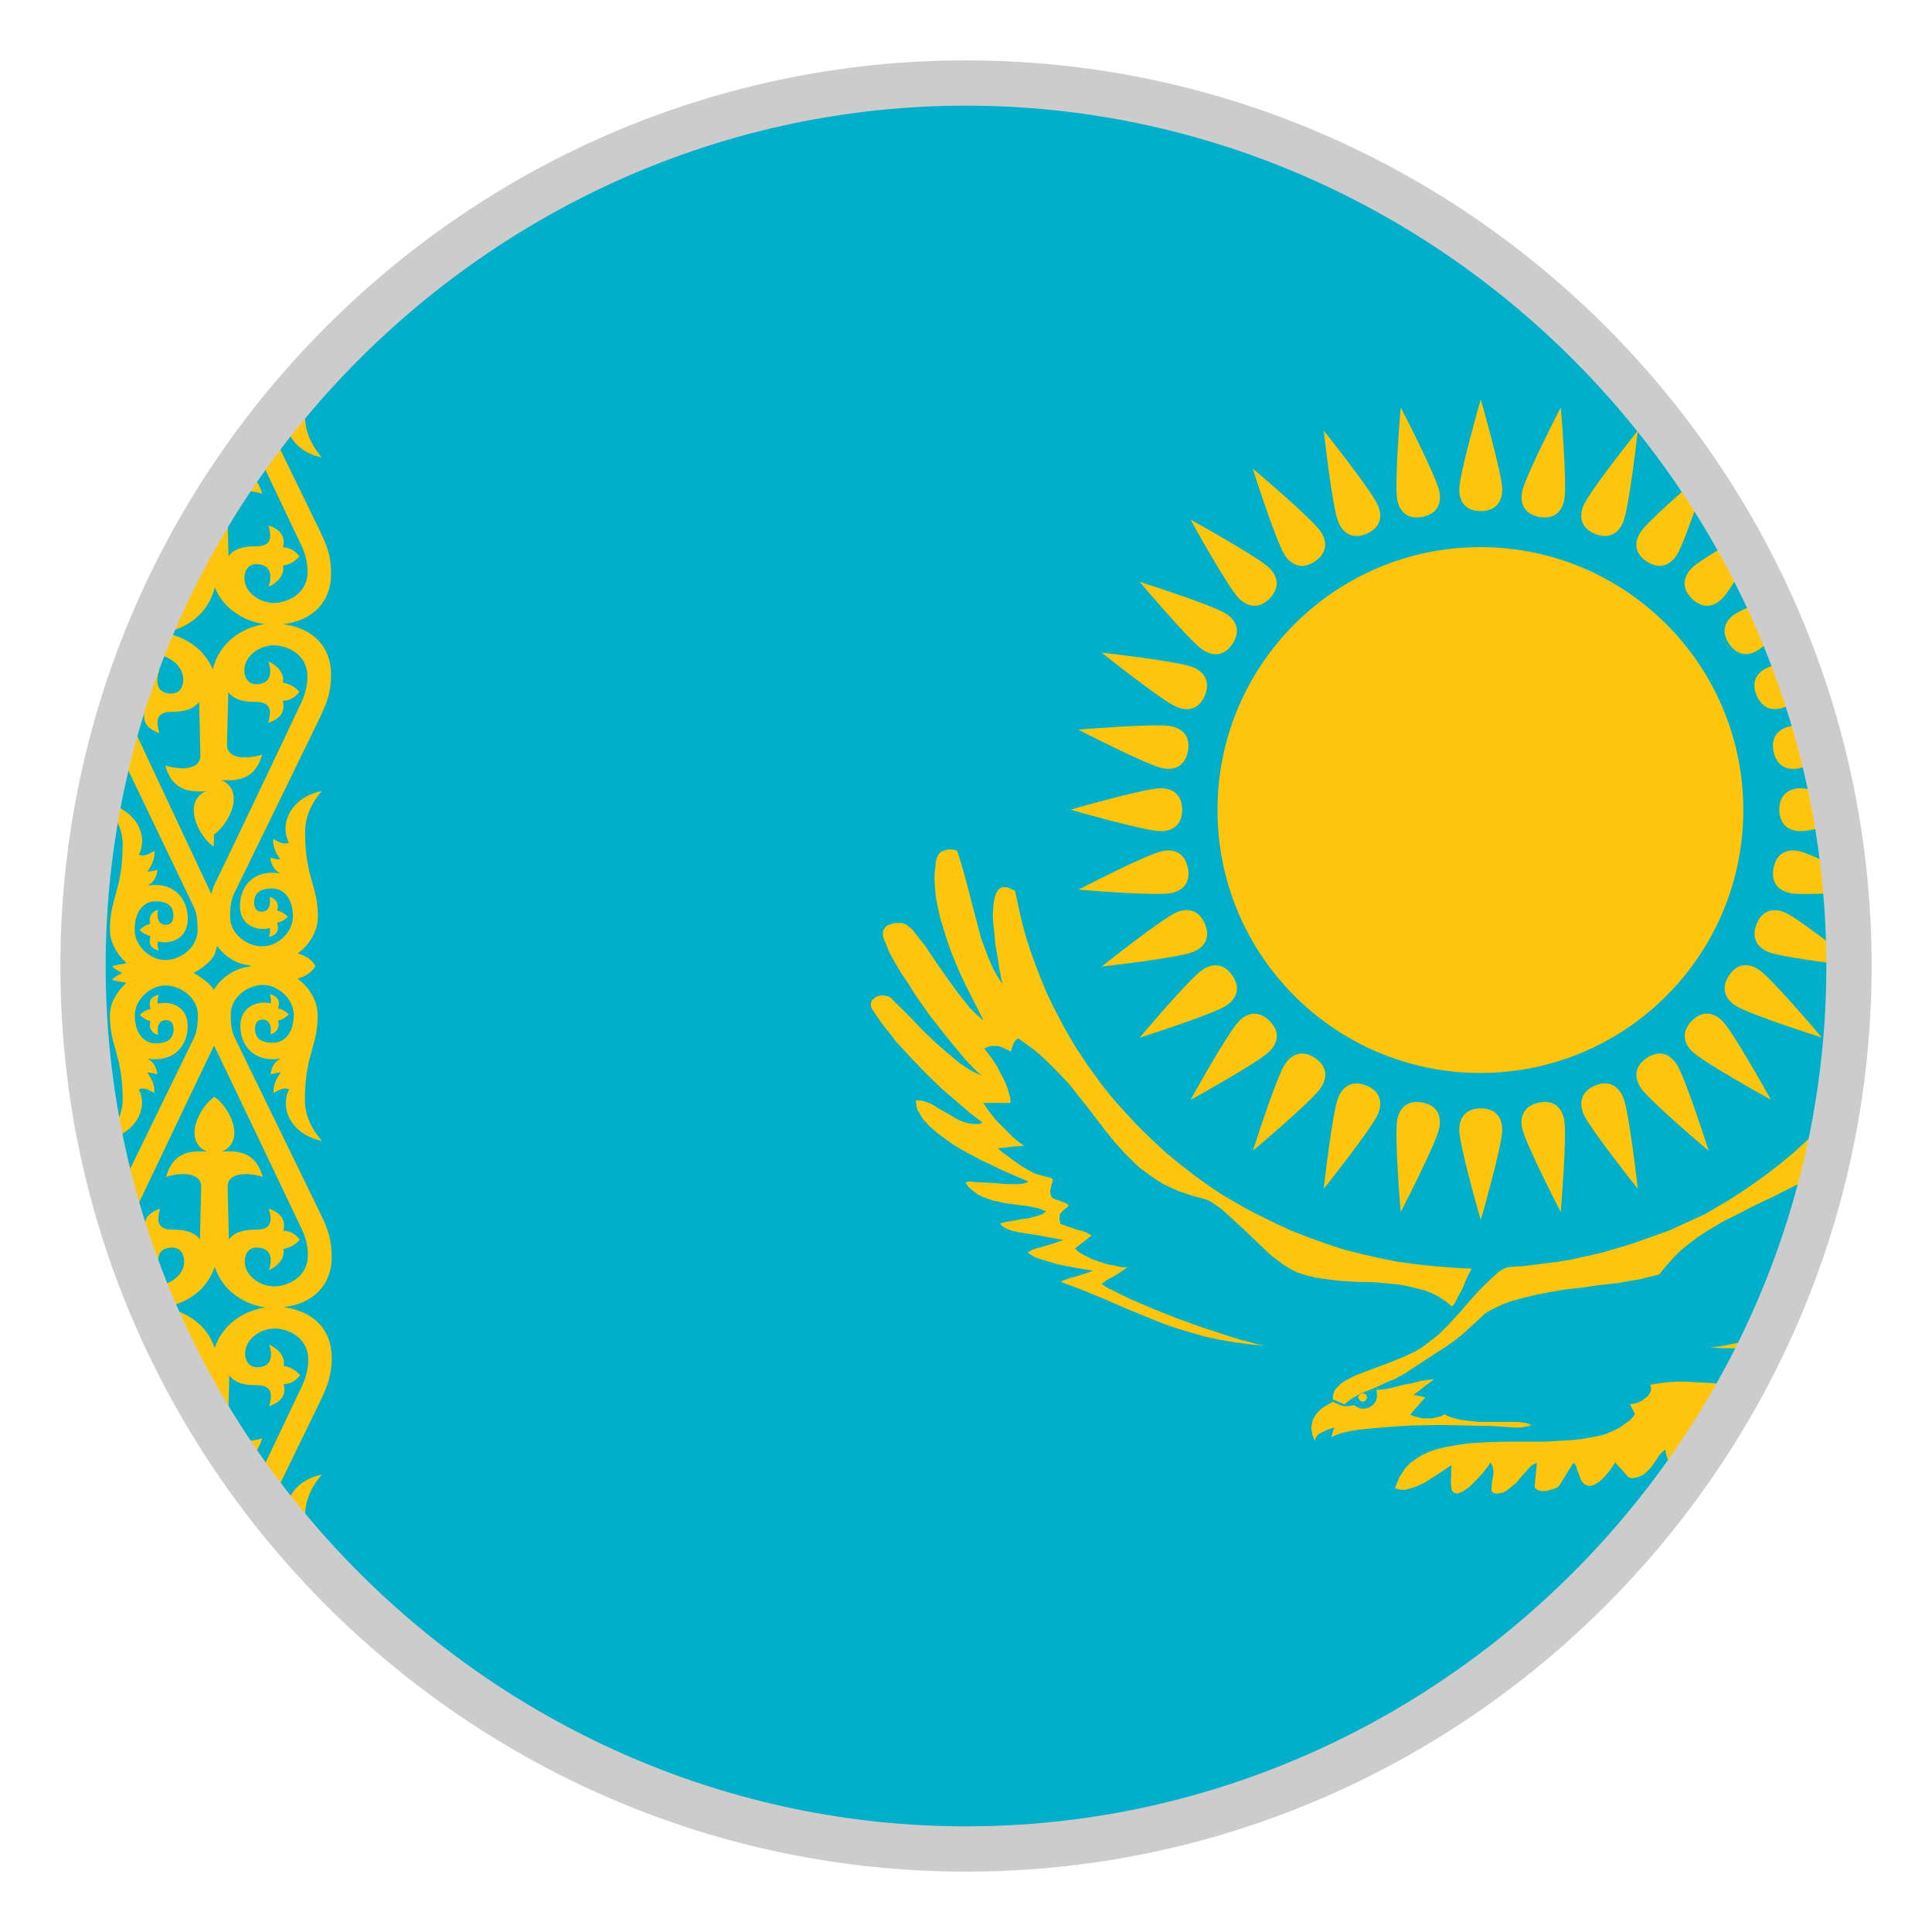 <?xml version="1.0" encoding="utf-8"?>
<svg version="1.1" id="Layer_1" xmlns="http://www.w3.org/2000/svg" xmlns:xlink="http://www.w3.org/1999/xlink" x="0px" y="0px"
	 viewBox="-22 -22 64 64" style="enable-background:new 0 0 20 20;" xml:space="preserve">
<style type="text/css">
	.st0{fill:#00AFCA;}
	.st1{fill:#FEC50C;}
	.st2{fill:#CCCCCC;}
</style>
<circle class="st0" cx="10" cy="10" r="28.8"/>
<g>
	<path class="st1" d="M22.999,24.313l0.009,0.024l0.036,0.048l0.036,0.036h0.033
		c0.015,0.006,0.015,0.03,0.03,0.03s0.015-0.027,0.03-0.03h0.027
		l0.048-0.036l0.018-0.048l0.006-0.015c0.003-0.015,0.027-0.012,0.027-0.027
		c0-0.009-0.015-0.009-0.018-0.018l-0.015-0.042l-0.018-0.048l-0.048-0.018
		l-0.045-0.015c-0.006,0-0.006-0.012-0.012-0.012
		c-0.009,0-0.006,0.015-0.015,0.015l-0.045,0.012l-0.036,0.018l-0.036,0.048
		L22.993,24.283l0,0c0,0.006-0.009,0.003-0.009,0.009
		C22.984,24.304,22.999,24.304,22.999,24.313z"/>
	<path class="st1" d="M28.981-4.877c0.51,0.096,0.762-0.183,0.837-0.564
		c0.102-0.507-0.114-3.063-0.114-3.063s-1.179,2.277-1.278,2.784
		C28.348-5.342,28.471-4.979,28.981-4.877z"/>
	<path class="st1" d="M31.771-4.706c0.198-0.477,0.483-3.027,0.483-3.027
		s-1.602,2.004-1.8,2.484c-0.15,0.357-0.096,0.738,0.384,0.936
		C31.318-4.124,31.621-4.349,31.771-4.706z"/>
	<path class="st1" d="M32.548-3.401c0.435,0.282,0.774,0.12,0.99-0.201
		c0.165-0.246,0.483-1.134,0.732-1.863c-0.102-0.156-0.186-0.324-0.288-0.474
		c-0.603,0.525-1.443,1.278-1.623,1.548C32.14-4.073,32.116-3.689,32.548-3.401z"/>
	<path class="st1" d="M34.045-2.171C34.417-1.808,34.783-1.901,35.056-2.177
		c0.123-0.123,0.351-0.471,0.597-0.87c-0.153-0.3-0.297-0.606-0.462-0.9
		c-0.507,0.303-0.99,0.609-1.143,0.759C33.775-2.909,33.679-2.537,34.045-2.171z"/>
	<path class="st1" d="M35.275-0.674c0.294,0.426,0.669,0.408,0.993,0.192
		c0.09-0.06,0.237-0.198,0.402-0.369c-0.156-0.384-0.327-0.753-0.501-1.125
		C35.851-1.856,35.593-1.742,35.479-1.664C35.155-1.448,34.987-1.103,35.275-0.674z"/>
	<path class="st1" d="M36.19,1.036c0.204,0.474,0.576,0.531,0.936,0.384
		c0.072-0.03,0.18-0.096,0.309-0.18c-0.135-0.42-0.303-0.828-0.456-1.242
		c-0.174,0.036-0.321,0.072-0.399,0.105C36.223,0.253,35.992,0.559,36.19,1.036z"
		/>
	<path class="st1" d="M36.751,2.893c0.108,0.507,0.462,0.633,0.843,0.558
		c0.084-0.018,0.228-0.069,0.393-0.135c-0.105-0.432-0.207-0.861-0.33-1.284
		c-0.144,0.003-0.267,0.009-0.339,0.024C36.937,2.131,36.652,2.386,36.751,2.893z"
		/>
	<path class="st1" d="M36.943,4.822c0.006,0.519,0.327,0.711,0.717,0.711
		c0.135,0,0.411-0.051,0.741-0.123C38.338,5.008,38.296,4.594,38.218,4.198
		c-0.24-0.048-0.447-0.087-0.552-0.087C37.273,4.111,36.943,4.303,36.943,4.822z"
		/>
	<path class="st1" d="M36.751,6.751c-0.096,0.51,0.183,0.762,0.564,0.837
		c0.21,0.042,0.774,0.03,1.359,0c-0.03-0.333-0.057-0.669-0.099-0.999
		c-0.426-0.195-0.813-0.36-0.984-0.396C37.216,6.118,36.853,6.244,36.751,6.751z"
		/>
	<path class="st1" d="M36.19,8.605c-0.192,0.48,0.033,0.783,0.393,0.933
		C36.886,9.661,38.008,9.823,38.797,9.925c0-0.186-0.024-0.369-0.03-0.555
		c-0.612-0.468-1.371-1.032-1.641-1.143C36.766,8.077,36.388,8.131,36.19,8.605z"
		/>
	<path class="st1" d="M36.268,10.123c-0.324-0.216-0.705-0.237-0.993,0.192
		c-0.282,0.435-0.12,0.774,0.201,0.99c0.429,0.288,2.874,1.065,2.874,1.065
		S36.697,10.411,36.268,10.123z"/>
	<path class="st1" d="M35.056,11.821c-0.273-0.273-0.645-0.372-1.011-0.006
		c-0.36,0.372-0.27,0.738,0.006,1.011c0.366,0.366,2.613,1.605,2.613,1.605
		S35.422,12.187,35.056,11.821z"/>
	<path class="st1" d="M34.603,16.123c0,0-0.777-2.445-1.065-2.874
		c-0.216-0.324-0.561-0.489-0.99-0.201c-0.426,0.294-0.408,0.669-0.192,0.993
		C32.644,14.47,34.603,16.123,34.603,16.123z"/>
	<path class="st1" d="M30.838,13.96c-0.474,0.204-0.531,0.576-0.384,0.936
		c0.198,0.477,1.8,2.484,1.8,2.484s-0.285-2.55-0.483-3.027
		C31.621,13.993,31.315,13.762,30.838,13.96z"/>
	<path class="st1" d="M21.751,14.038c0.216-0.324,0.237-0.705-0.192-0.993
		c-0.435-0.282-0.774-0.12-0.99,0.201c-0.288,0.429-1.065,2.874-1.065,2.874
		S21.463,14.47,21.751,14.038z"/>
	<path class="st1" d="M20.056,11.818c-0.372-0.363-0.738-0.27-1.011,0.006
		c-0.366,0.366-1.608,2.613-1.608,2.613s2.247-1.239,2.613-1.605
		C20.329,12.553,20.422,12.184,20.056,11.818z"/>
	<path class="st1" d="M18.826,10.318c-0.294-0.426-0.669-0.408-0.993-0.192
		c-0.429,0.288-2.085,2.25-2.085,2.25s2.445-0.777,2.874-1.065
		C18.949,11.092,19.114,10.75,18.826,10.318z"/>
	<path class="st1" d="M17.914,8.605c-0.204-0.474-0.576-0.531-0.936-0.384
		c-0.477,0.198-2.484,1.797-2.484,1.797s2.55-0.285,3.027-0.483
		C17.881,9.391,18.112,9.088,17.914,8.605z"/>
	<path class="st1" d="M17.35,6.751C17.242,6.244,16.888,6.118,16.507,6.193
		c-0.507,0.099-2.787,1.278-2.787,1.278s2.556,0.216,3.063,0.114
		C17.164,7.516,17.452,7.258,17.35,6.751z"/>
	<path class="st1" d="M17.161,4.822c-0.006-0.519-0.33-0.711-0.717-0.711
		c-0.519,0-2.982,0.711-2.982,0.711s2.466,0.711,2.982,0.711
		C16.831,5.533,17.161,5.341,17.161,4.822z"/>
	<path class="st1" d="M17.35,2.893c0.096-0.51-0.183-0.762-0.564-0.837
		c-0.507-0.102-3.066,0.114-3.066,0.114S16,3.346,16.507,3.448
		C16.888,3.526,17.248,3.4,17.35,2.893z"/>
	<path class="st1" d="M17.914,1.036c0.192-0.48-0.033-0.783-0.393-0.933
		c-0.477-0.198-3.027-0.483-3.027-0.483s2.004,1.602,2.484,1.797
		C17.335,1.567,17.716,1.516,17.914,1.036z"/>
	<path class="st1" d="M17.836-0.479c0.324,0.216,0.705,0.24,0.993-0.192
		c0.282-0.435,0.12-0.774-0.201-0.99c-0.429-0.288-2.874-1.065-2.874-1.065
		S17.404-0.767,17.836-0.479z"/>
	<path class="st1" d="M20.056-2.171c0.36-0.372,0.27-0.738-0.006-1.011
		c-0.366-0.366-2.613-1.605-2.613-1.605s1.239,2.247,1.608,2.613
		C19.324-1.904,19.69-1.805,20.056-2.171z"/>
	<circle class="st1" cx="27.04" cy="4.834" r="8.709"/>
	<path class="st1" d="M27.052-5.069c0.519-0.006,0.711-0.33,0.711-0.717
		c0-0.519-0.711-2.982-0.711-2.982s-0.711,2.466-0.711,2.982
		C26.341-5.399,26.533-5.069,27.052-5.069z"/>
	<path class="st1" d="M28.981,14.524c-0.507,0.108-0.633,0.465-0.558,0.843
		c0.102,0.507,1.278,2.784,1.278,2.784s0.216-2.556,0.114-3.063
		C29.743,14.71,29.488,14.422,28.981,14.524z"/>
	<path class="st1" d="M26.341,15.433c0,0.519,0.711,2.982,0.711,2.982
		s0.711-2.466,0.711-2.982c0-0.39-0.192-0.717-0.711-0.717
		C26.533,14.719,26.341,15.043,26.341,15.433z"/>
	<path class="st1" d="M24.286,15.088c-0.102,0.507,0.114,3.063,0.114,3.063
		s1.179-2.277,1.278-2.784c0.075-0.381-0.048-0.744-0.558-0.843
		C24.613,14.428,24.361,14.71,24.286,15.088z"/>
	<path class="st1" d="M23.266,13.96c-0.48-0.192-0.783,0.033-0.933,0.393
		c-0.198,0.477-0.483,3.027-0.483,3.027s1.602-2.004,1.8-2.484
		C23.797,14.539,23.743,14.158,23.266,13.96z"/>
	<path class="st1" d="M21.556-3.401c0.426-0.294,0.408-0.669,0.192-0.993
		c-0.288-0.429-2.25-2.085-2.25-2.085s0.777,2.445,1.065,2.874
		C20.782-3.281,21.124-3.113,21.556-3.401z"/>
	<path class="st1" d="M23.266-4.316c0.474-0.204,0.531-0.576,0.384-0.936
		c-0.198-0.477-1.8-2.484-1.8-2.484s0.285,2.55,0.483,3.027
		C22.483-4.349,22.786-4.118,23.266-4.316z"/>
	<path class="st1" d="M25.123-4.877c0.507-0.108,0.633-0.465,0.558-0.843
		C25.579-6.23,24.4-8.507,24.4-8.507s-0.216,2.556-0.114,3.063
		C24.361-5.063,24.613-4.778,25.123-4.877z"/>
	<polygon class="st1" points="21.841,20.362 22.375,20.428 22.942,20.464 23.527,20.476 
		24.112,20.53 24.394,20.56 24.661,20.614 24.931,20.68 25.195,20.746 
		25.444,20.845 25.678,20.965 25.897,21.115 26.095,21.28 26.179,21.196 
		26.248,21.061 26.329,20.896 26.431,20.713 26.596,20.329 26.746,20.029 
		26.131,19.993 25.513,19.945 24.913,19.879 24.292,19.795 23.71,19.678 
		23.11,19.543 22.525,19.396 21.958,19.21 21.355,18.994 20.755,18.757 20.188,18.493 
		19.603,18.208 19.237,18.01 18.853,17.791 18.484,17.575 18.133,17.341 
		17.614,16.972 17.116,16.588 16.63,16.189 16.162,15.754 15.715,15.319 
		15.28,14.854 14.86,14.386 14.461,13.885 14.245,13.582 14.026,13.282 
		13.828,12.985 13.627,12.682 13.441,12.364 13.261,12.049 13.093,11.731 
		12.925,11.413 12.691,10.93 12.49,10.447 12.307,9.976 12.139,9.511 
		11.989,9.043 11.857,8.56 11.74,8.041 11.623,7.507 11.488,7.441 11.356,7.39 
		11.206,7.39 11.155,7.408 11.107,7.441 11.071,7.474 11.041,7.522 11.005,7.576 
		10.957,7.708 10.921,7.876 10.903,8.077 10.888,8.308 10.903,8.593 10.939,8.908 
		10.972,9.277 11.041,9.676 11.107,10.111 11.206,10.597 11.053,10.363 
		10.921,10.126 10.804,9.877 10.705,9.628 10.504,9.094 10.354,8.524 10.204,7.957 
		10.054,7.372 9.901,6.805 9.736,6.271 9.721,6.22 9.703,6.187 9.67,6.172 
		9.619,6.154 9.52,6.139 9.4,6.139 9.286,6.172 9.169,6.22 9.136,6.256 
		9.085,6.304 9.07,6.355 9.034,6.406 9.001,6.556 8.986,6.706 8.968,6.856 
		8.953,7.021 8.968,7.357 9.001,7.708 9.07,8.077 9.154,8.443 9.268,8.809 
		9.388,9.193 9.52,9.559 9.67,9.928 9.82,10.279 9.985,10.627 10.306,11.263 
		10.588,11.815 10.354,11.614 10.138,11.398 9.937,11.146 9.736,10.897 
		9.352,10.363 8.986,9.844 8.668,9.361 8.368,8.977 8.236,8.809 8.098,8.692 
		8.05,8.644 7.984,8.608 7.933,8.593 7.867,8.575 7.633,8.575 7.531,8.608 
		7.417,8.644 7.366,8.674 7.333,8.71 7.3,8.758 7.267,8.809 7.249,8.86 
		7.249,8.992 7.267,9.076 7.366,9.31 7.483,9.595 7.651,9.892 7.849,10.228 
		8.086,10.579 8.317,10.948 8.569,11.314 8.833,11.683 9.37,12.364 9.853,12.949 
		10.069,13.201 10.27,13.402 10.42,13.552 10.552,13.636 10.372,13.567 10.171,13.468 
		9.985,13.348 9.787,13.216 9.388,12.883 8.986,12.532 8.584,12.148 8.218,11.764 
		7.867,11.413 7.567,11.116 7.516,11.062 7.447,11.014 7.381,10.996 7.3,10.978 
		7.165,10.978 7.096,10.996 7.03,11.014 6.982,11.044 6.934,11.098 6.88,11.128 
		6.865,11.182 6.85,11.23 6.85,11.347 6.88,11.413 7.048,11.665 7.231,11.929 
		7.447,12.196 7.666,12.484 8.152,13.015 8.668,13.552 9.184,14.053 9.703,14.5 
		10.153,14.887 10.552,15.187 10.42,15.235 10.27,15.235 10.138,15.22 9.985,15.187 
		9.853,15.139 9.703,15.07 9.553,14.986 9.418,14.902 9.118,14.734 8.851,14.569 
		8.719,14.518 8.584,14.47 8.452,14.452 8.335,14.452 8.35,14.569 8.368,14.668 
		8.401,14.788 8.467,14.887 8.533,15.004 8.599,15.103 8.701,15.205 8.803,15.319 
		9.034,15.52 9.304,15.721 9.586,15.922 9.889,16.105 10.204,16.273 
		10.522,16.441 10.837,16.588 11.137,16.738 11.674,16.972 12.073,17.14 
		12.007,17.173 11.908,17.206 11.773,17.224 11.305,17.224 10.939,17.191 
		10.606,17.173 10.306,17.158 10.171,17.14 10.087,17.14 10.021,17.158 
		9.985,17.173 10.087,17.323 10.222,17.44 10.372,17.557 10.54,17.641 
		10.72,17.707 10.903,17.773 11.089,17.809 11.29,17.857 11.674,17.908 
		12.055,17.956 12.223,17.992 12.391,18.025 12.523,18.076 12.658,18.124 
		12.592,18.175 12.523,18.226 12.424,18.259 12.307,18.292 12.073,18.358 
		11.806,18.391 11.554,18.442 11.338,18.475 11.188,18.508 11.137,18.541 
		11.173,18.592 11.221,18.625 11.29,18.676 11.356,18.709 11.539,18.775 11.773,18.826 
		12.409,18.925 13.225,19.078 12.892,19.192 12.49,19.312 12.307,19.36 
		12.175,19.411 12.124,19.444 12.073,19.462 12.055,19.477 12.055,19.492 
		12.109,19.543 12.193,19.594 12.289,19.645 12.409,19.693 12.691,19.777 
		13.024,19.879 13.708,20.011 14.212,20.095 13.924,20.194 13.609,20.296 
		13.459,20.329 13.327,20.38 13.225,20.41 13.141,20.464 13.492,20.596 
		13.846,20.728 14.212,20.881 14.578,21.031 15.346,21.364 16.162,21.7 
		16.582,21.865 17.017,22.015 17.464,22.147 17.935,22.282 18.4,22.381 
		18.901,22.465 19.402,22.534 19.936,22.582 19.672,22.534 19.369,22.45 
		19.036,22.366 18.67,22.249 17.851,21.982 17.017,21.682 16.216,21.364 
		15.481,21.049 15.16,20.896 14.896,20.764 14.659,20.647 14.494,20.53 
		14.677,20.398 14.929,20.26 15.16,20.113 15.346,19.978 15.148,19.978 14.929,19.927 
		14.677,19.879 14.413,19.795 14.176,19.711 13.942,19.594 13.759,19.492 
		13.609,19.36 14.161,18.925 14.077,18.877 13.978,18.826 13.846,18.775 
		13.708,18.745 13.411,18.643 13.126,18.541 13.108,18.442 13.093,18.358 
		13.108,18.292 13.108,18.226 13.177,18.142 13.243,18.076 13.309,18.025 13.375,17.974 
		13.393,17.956 13.393,17.926 13.375,17.908 13.309,17.857 13.225,17.824 
		13.141,17.791 13.06,17.758 12.976,17.74 12.91,17.707 12.856,17.674 
		12.826,17.641 12.808,17.575 12.79,17.491 12.79,17.44 12.808,17.374 
		12.826,17.275 12.856,17.173 12.874,17.14 12.874,17.074 12.856,17.056 
		12.826,17.023 12.775,17.008 12.706,16.99 12.625,16.972 12.442,16.924 
		12.241,16.858 12.025,16.738 11.806,16.606 11.59,16.453 11.389,16.303 
		11.206,16.171 11.053,16.039 11.239,16.021 11.488,15.988 11.74,15.97 
		11.923,15.955 11.758,15.838 11.572,15.688 11.389,15.505 11.206,15.319 
		11.023,15.139 10.855,14.935 10.705,14.734 10.57,14.536 11.29,14.536 
		11.473,14.536 11.473,14.434 11.458,14.32 11.422,14.218 11.389,14.083 
		11.29,13.834 11.155,13.567 11.023,13.318 10.873,13.084 10.72,12.883 
		10.606,12.733 10.72,12.682 10.837,12.649 11.053,12.649 11.155,12.682 
		11.272,12.733 11.374,12.781 11.488,12.835 11.506,12.766 11.554,12.616 
		11.59,12.532 11.638,12.466 11.692,12.415 11.74,12.4 11.989,12.583 
		12.223,12.751 12.442,12.931 12.658,13.132 13.042,13.516 13.411,13.903 
		14.044,14.704 14.644,15.487 14.944,15.856 15.262,16.207 15.43,16.372 
		15.595,16.54 15.763,16.69 15.964,16.84 16.147,16.972 16.348,17.107 
		16.564,17.239 16.783,17.341 17.032,17.455 17.284,17.539 17.533,17.623 
		17.815,17.692 17.965,17.74 18.115,17.809 18.283,17.926 18.451,18.04 
		18.802,18.358 19.183,18.709 19.57,19.078 19.954,19.444 20.137,19.612 
		20.335,19.759 20.521,19.897 20.704,20.011 20.824,20.077 20.956,20.146 
		21.106,20.194 21.256,20.245 21.541,20.314 	"/>
	<path class="st1" d="M24.745,25.222l0.951-0.018l0.918,0.018l0.852,0.018l0.699,0.048
		h0.216l0.267-0.048l0.036-0.018h0.036v-0.018l-0.036-0.018L28.552,25.138
		l-0.285-0.036h-1.269l-0.318-0.033l-0.3-0.036l-0.132-0.036l-0.135-0.033
		l-0.132-0.048l-0.132-0.066l-0.117,0.066l-0.15,0.036l-0.15,0.033h-0.3l-0.15-0.033
		l-0.132-0.036l-0.132-0.048l0.102-0.132l0.132-0.15l0.132-0.15l0.132-0.15l-0.183-0.036
		l-0.216-0.048l0.168-0.114l0.234-0.183l0.201-0.15l0.084-0.066l-0.204,0.021
		l-0.234,0.036l-0.252,0.066l-0.267,0.048l-0.267,0.066l-0.252,0.066l-0.234,0.033
		l-0.201,0.018c0.024,0.111,0.03,0.24,0,0.333
		c-0.012,0.045-0.051,0.099-0.084,0.132c-0.177,0.189-0.447,0.213-0.651,0.036
		c-0.12,0.033-0.246,0.045-0.351,0.036c-0.12-0.036-0.243-0.084-0.351-0.15
		l-0.201,0.117l-0.183,0.117l-0.066,0.066l-0.066,0.066l-0.066,0.084l-0.036,0.066
		l-0.048,0.084l-0.018,0.084l-0.018,0.102l-0.018,0.084l0.018,0.102l0.018,0.117
		l0.036,0.102l0.048,0.117l0.018-0.084l0.048-0.084l0.066-0.066l0.084-0.048
		l0.102-0.048l0.102-0.048l0.114-0.036l0.117-0.036l-0.066,0.168l-0.036,0.168
		l0.066-0.048l0.084-0.036l0.102-0.036l0.102-0.036l0.285-0.066l0.318-0.048
		l0.384-0.036l0.399-0.036l0.45-0.033L24.745,25.222z"/>
	<path class="st1" d="M37.432,16.171l-0.483,0.399l-0.501,0.384l-0.519,0.369l-0.351,0.234
		l-0.369,0.234l-0.369,0.216l-0.366,0.216l-0.585,0.267L33.304,18.757l-0.603,0.216
		l-0.603,0.216l-0.501,0.15l-0.501,0.15l-0.519,0.117l-0.519,0.117l-0.519,0.084
		l-0.534,0.066l-0.519,0.066l-0.534,0.036l-0.048,0.018l-0.048,0.018l-0.102,0.048
		l-0.117,0.084l-0.168,0.15l-0.216,0.201l-0.267,0.267l-0.318,0.351l-0.3,0.351
		l-0.351,0.384l-0.183,0.183l-0.183,0.183l-0.216,0.168l-0.216,0.168l-0.168,0.117
		l-0.168,0.102l-0.183,0.084l-0.183,0.084l-0.399,0.168l-0.399,0.15l-0.399,0.15
		l-0.351,0.132l-0.15,0.066l-0.15,0.084l-0.132,0.066l-0.102,0.066l-0.102,0.102
		l-0.084,0.084l-0.048,0.084l-0.033,0.084L22.15,24.289v0.066l0.384,0.168
		l0.102-0.084l0.132-0.102l0.15-0.084l0.135-0.084l0.501-0.201l0.435-0.201
		l0.216-0.084L24.388,23.581l0.183-0.102l0.15-0.102l0.384-0.252l0.384-0.252
		l0.369-0.234l0.333-0.234l0.252-0.201l0.201-0.183l0.216-0.198l0.234-0.216
		l0.084-0.084l0.102-0.066l0.117-0.066l0.132-0.066l0.285-0.132l0.285-0.102l0.384-0.102
		l0.417-0.102l0.435-0.084l0.483-0.084l0.585-0.066l0.585-0.084l0.603-0.066
		l0.585-0.102l0.201-0.036l0.183-0.048l0.201-0.048l0.201-0.048l0.201-0.252
		l0.318-0.351l0.216-0.216l0.252-0.201l0.285-0.216l0.333-0.216l0.501-0.3
		l0.537-0.267l0.549-0.285l0.537-0.252l0.501-0.252l0.468-0.234l0.243-0.126
		c0.141-0.561,0.282-1.119,0.39-1.692l-0.381,0.366L37.432,16.171z"/>
	<path class="st1" d="M35.647,22.465l-0.318,0.066l-0.333,0.066l-0.351,0.048l0.615,0.018
		h0.537l0.039-0.003c0.051-0.105,0.102-0.207,0.15-0.312l-0.039,0.015
		L35.647,22.465z"/>
	<path class="st1" d="M33.892,23.77h-0.333l-0.318,0.018l-0.3,0.036l-0.285,0.048
		l0.036,0.066V24.052l-0.018,0.066l-0.036,0.048l-0.036,0.066l-0.048,0.048
		l-0.048,0.033l-0.114,0.084l-0.132,0.066l-0.132,0.036l-0.132,0.018l0.168,0.333
		l-0.15,0.183l-0.183,0.132l-0.189,0.135l-0.216,0.102l-0.234,0.102l-0.252,0.066
		l-0.252,0.048l-0.282,0.048l-0.285,0.036l-0.3,0.018l-0.3,0.018l-0.318,0.018
		h-1.263l-0.633,0.018l-0.615,0.036l-0.282,0.036l-0.285,0.048l-0.282,0.048
		l-0.252,0.066l-0.252,0.084l-0.216,0.102l-0.216,0.132l-0.183,0.132l-0.084,0.084
		l-0.084,0.084l-0.066,0.102l-0.066,0.102l-0.066,0.102l-0.048,0.117l-0.048,0.117
		l-0.048,0.132l0.102,0.036l0.117,0.018h0.117l0.114-0.033l0.132-0.036l0.117-0.036
		l0.132-0.066l0.117-0.048l0.501-0.318l0.417-0.282l-0.018,0.633l0.018,0.084v0.066
		l0.018,0.048l0.033,0.048l0.018,0.018l0.036,0.033h0.048l0.036,0.018
		l0.084-0.036l0.102-0.033l0.117-0.084l0.117-0.084l0.216-0.216l0.201-0.216
		l0.168-0.216l0.102-0.15l0.066,0.117l0.018,0.102l0.018,0.102l-0.018,0.117
		l-0.036,0.216l-0.018,0.216v0.048l0.018,0.048l0.036,0.033l0.036,0.018
		l0.084,0.018l0.117-0.018l0.084-0.018l0.102-0.048l0.084-0.066l0.084-0.066
		l0.183-0.15l0.15-0.183l0.15-0.168l0.132-0.15l0.066-0.066l0.066-0.036
		l0.066-0.036l0.048-0.018l-0.072,0.732v0.066l0.018,0.036l0.048,0.048
		l0.036,0.018l0.117,0.036h0.15l0.132-0.036l0.132-0.036l0.117-0.048
		l0.066-0.066l0.453-0.735h0.036l0.036,0.036l0.036,0.066l0.018,0.084l0.066,0.168
		l0.036,0.102l0.033,0.102l0.066,0.084l0.048,0.048l0.066,0.036l0.066,0.018
		h0.084l0.084-0.018l0.066-0.036l0.084-0.048l0.084-0.066l0.084-0.084l0.084-0.084
		l0.168-0.201l0.15-0.234l0.216,0.234l0.201,0.234l0.066,0.036l0.084,0.018
		l0.084-0.018h0.048l0.102-0.036l0.084-0.036l0.084-0.048l0.066-0.066l0.117-0.114
		l0.117-0.15l0.102-0.15l0.084-0.132l0.102-0.117l0.102-0.084l0.018,0.102
		l0.036,0.15l0.036,0.084l0.036,0.066l0.036,0.048l0.036,0.048l0.102,0.048
		l0.084,0.036h0.027c0.621-0.882,1.209-1.788,1.734-2.739l-0.672-0.048
		L33.892,23.77z"/>
</g>
<g>
	<path class="st1" d="M-12.509,27.937c0.213,0.264,0.429,0.525,0.651,0.783
		c-0.015-0.165-0.036-0.303-0.036-0.51c0-0.465,0.18-0.93,0.555-1.362
		C-12.047,26.992-12.431,27.457-12.509,27.937z"/>
	<path class="st1" d="M-14.126,25.699c0.129,0.201,0.255,0.402,0.393,0.603
		c0.204-0.147,0.333-0.369,0.417-0.657
		C-13.565,25.729-13.88,25.759-14.126,25.699z"/>
	<path class="st1" d="M-11.39,1.744c0.252-0.525,0.357-0.867,0.357-1.413
		c0-0.873-0.57-1.53-1.599-1.653c1.029-0.12,1.599-0.777,1.599-1.653
		c0-0.546-0.102-0.891-0.357-1.413c0,0-0.729-1.5-1.488-3.057
		c-0.168,0.219-0.336,0.438-0.495,0.663c0.546,1.149,1.089,2.289,1.362,2.862
		c0.126,0.27,0.201,0.552,0.201,0.855c0,0.768-0.714,1.038-1.116,1.038
		c-0.486,0.003-0.978-0.363-0.978-0.819c0-0.288,0.159-0.465,0.39-0.465
		c0.546,0,0.516,0.462,0.405,0.75c0.339-0.153,0.54-0.42,0.483-0.705
		c0.195-0.024,0.378-0.114,0.549-0.306C-12.215-3.737-12.377-3.863-12.626-3.866
		c0.108-0.444-0.189-0.63-0.483-0.732c0.093,0.324,0.156,0.696-0.405,0.696
		c-0.408,0-0.729,0.069-0.915,0.33c-0.009-0.285-0.033-1.209-0.036-1.56
		c-0.324,0.513-0.645,1.02-0.927,1.551C-15.395-3.488-15.398-3.377-15.401-3.323
		c-0.024-0.033-0.063-0.033-0.087-0.063c-0.18,0.345-0.339,0.699-0.507,1.05
		C-16.013-2.294-16.031-2.255-16.052-2.216c-0.183,0.39-0.381,0.771-0.543,1.173
		c0.744-0.108,1.497-0.612,1.71-1.5c0.291,0.723,0.984,1.128,1.656,1.218
		c-0.75,0.105-1.518,0.612-1.722,1.503c-0.297-0.723-0.987-1.122-1.65-1.218
		c-0.099,0.237-0.174,0.48-0.261,0.72c0.468,0.024,0.933,0.378,0.933,0.828
		c0,0.294-0.159,0.468-0.39,0.468c-0.546,0-0.516-0.468-0.405-0.762
		c-0.339,0.153-0.537,0.426-0.483,0.717c-0.051,0.006-0.096,0.066-0.144,0.081
		c-0.048,0.15-0.114,0.294-0.159,0.447c0.087,0.048,0.186,0.081,0.306,0.084
		c-0.111,0.447,0.189,0.639,0.483,0.744c-0.096-0.33-0.156-0.708,0.402-0.708
		c0.408,0,0.729-0.072,0.915-0.336c0.012,0.354,0.042,1.758,0.042,1.758
		c0.024,0.528-0.702,0.51-1.164,0.354c0.174,0.609,0.531,0.933,1.356,0.849
		c-0.198,0.081-0.411,0.273-0.411,0.639c0,0.492,0.396,1.041,0.66,1.2
		l0.012-0.405c0.261-0.168,0.651-0.69,0.651-1.173
		c0-0.36-0.213-0.543-0.414-0.627c0.825,0.078,1.182-0.243,1.356-0.84
		C-13.778,3.151-14.504,3.169-14.48,2.65c0,0,0.033-1.38,0.042-1.728
		c0.186,0.261,0.507,0.33,0.915,0.33c0.558,0,0.498,0.375,0.405,0.696
		c0.297-0.102,0.597-0.288,0.486-0.732c0.252-0.006,0.414-0.129,0.549-0.297
		c-0.168-0.186-0.351-0.276-0.546-0.303c0.054-0.285-0.144-0.555-0.483-0.705
		C-13.004,0.202-12.971,0.664-13.517,0.664c-0.228,0-0.39-0.174-0.39-0.465
		c0-0.456,0.492-0.822,0.975-0.822c0.405,0,1.116,0.267,1.116,1.038
		c0,0.306-0.078,0.588-0.201,0.855c-0.591,1.257-2.496,5.253-2.904,6.09
		c-0.036,0.087-0.048,0.174-0.075,0.261C-15.461,6.634-16.958,3.448-17.645,1.975
		c-0.111,0.381-0.201,0.768-0.294,1.149c0.66,1.377,1.8,3.759,2.352,4.905
		c0.102,0.207,0.132,0.444,0.132,0.789c0,0.534-0.516,0.972-1.056,0.984
		c-0.492,0.015-1.029-0.459-1.029-0.999c0-0.657,0.339-0.948,0.684-0.948
		c0.429,0,0.6,0.177,0.6,0.477c0,0.21-0.102,0.303-0.249,0.303
		c-0.369,0-0.264-0.495-0.264-0.495c-0.18,0.039-0.33,0.228-0.249,0.462
		c-0.132,0.027-0.258,0.099-0.357,0.21c0.105,0.096,0.216,0.168,0.363,0.195
		c-0.087,0.285,0.03,0.423,0.276,0.483c-0.051-0.108-0.051-0.21-0.033-0.306
		c0.393,0.111,0.99-0.066,0.99-0.747c0-0.675-0.468-1.242-1.338-1.101
		c0.207-0.096,0.312-0.3,0.333-0.528c-0.159,0.06-0.333,0.069-0.333,0.069
		c0.102-0.18,0.246-0.336,0.237-0.69c-0.162,0.075-0.312,0.21-0.519,0.123
		c0.3-0.591-0.039-1.365-0.885-1.65c-0.015,0.066-0.021,0.132-0.033,0.198
		c0.231,0.357,0.381,0.726,0.381,1.098c0,1.527-0.423,1.782-0.423,2.844
		c0,0.393,0.207,0.792,0.555,1.11c-0.168,0.024-0.33,0.051-0.477,0.093
		c0.06,0.108,0.213,0.153,0.324,0.228c-0.111,0.075-0.264,0.123-0.324,0.231
		c0.144,0.039,0.306,0.069,0.468,0.093c-0.342,0.312-0.546,0.702-0.546,1.083
		c0,1.044,0.423,1.296,0.423,2.799c0,0.339-0.132,0.678-0.333,1.005
		c0.015,0.081,0.021,0.168,0.036,0.249c0.804-0.297,1.125-1.035,0.831-1.605
		c0.207-0.087,0.357,0.048,0.519,0.12c0.006-0.348-0.135-0.504-0.237-0.681
		c0,0,0.177,0.009,0.333,0.069c-0.024-0.225-0.126-0.426-0.333-0.525
		c0.873,0.138,1.338-0.417,1.338-1.083c0-0.669-0.6-0.843-0.99-0.732
		c-0.018-0.096-0.015-0.192,0.036-0.303c-0.249,0.057-0.363,0.195-0.276,0.474
		c-0.144,0.027-0.258,0.099-0.357,0.192c0.099,0.111,0.222,0.18,0.357,0.21
		c-0.087,0.231,0.063,0.414,0.249,0.456c0,0-0.105-0.489,0.264-0.489
		c0.147,0,0.249,0.09,0.249,0.297c0,0.297-0.171,0.471-0.6,0.471
		c-0.348,0-0.684-0.288-0.684-0.933c0-0.534,0.537-0.996,1.032-0.984
		c0.54,0.015,1.056,0.444,1.056,0.969c0,0.339-0.033,0.573-0.132,0.777
		c-0.537,1.098-1.626,3.336-2.295,4.707c0.096,0.378,0.18,0.762,0.291,1.134
		c0.753-1.581,2.31-4.848,2.673-5.598c0.405,0.837,2.313,4.833,2.907,6.087
		c0.126,0.264,0.201,0.549,0.201,0.855c0,0.768-0.714,1.038-1.116,1.038
		c-0.483,0-0.975-0.366-0.975-0.822c0-0.288,0.159-0.465,0.39-0.465
		c0.546,0,0.516,0.462,0.405,0.75c0.339-0.153,0.54-0.42,0.483-0.705
		c0.192-0.027,0.378-0.117,0.546-0.306c-0.132-0.168-0.297-0.291-0.546-0.297
		c0.108-0.444-0.189-0.627-0.483-0.732c0.093,0.324,0.156,0.696-0.405,0.696
		c-0.408,0-0.729,0.069-0.915,0.33c-0.012-0.348-0.042-1.728-0.042-1.728
		c-0.024-0.519,0.702-0.504,1.164-0.348c-0.174-0.597-0.531-0.918-1.356-0.837
		c0.201-0.084,0.414-0.267,0.414-0.627c0-0.486-0.396-1.026-0.66-1.185
		c-0.261,0.159-0.66,0.696-0.66,1.185c0,0.36,0.213,0.543,0.414,0.627
		c-0.828-0.081-1.185,0.243-1.356,0.837c0.462-0.156,1.188-0.171,1.164,0.348
		c0,0-0.036,1.38-0.042,1.728c-0.186-0.261-0.507-0.33-0.915-0.33
		c-0.558,0-0.498-0.375-0.405-0.696c-0.294,0.105-0.594,0.291-0.483,0.732
		c-0.078,0-0.135,0.033-0.198,0.054c0.108,0.342,0.249,0.672,0.369,1.008
		c0.084,0.093,0.18,0.183,0.315,0.246c-0.108-0.291-0.144-0.75,0.405-0.75
		c0.228,0,0.39,0.174,0.39,0.465c0,0.408-0.399,0.729-0.831,0.795
		c0.093,0.231,0.168,0.468,0.264,0.696c0.672-0.126,1.335-0.561,1.578-1.323
		c0.255,0.801,0.978,1.254,1.689,1.35c-0.708,0.099-1.431,0.549-1.689,1.35
		c-0.24-0.75-0.888-1.179-1.548-1.314c0.564,1.314,1.245,2.562,1.992,3.771
		c0.009-0.351,0.033-1.278,0.039-1.56c0.186,0.261,0.507,0.33,0.915,0.33
		c0.558,0,0.498,0.375,0.405,0.696c0.294-0.105,0.594-0.291,0.483-0.732
		c0.252-0.006,0.411-0.129,0.546-0.297c-0.171-0.189-0.354-0.279-0.546-0.306
		c0.054-0.285-0.144-0.555-0.483-0.705c0.108,0.291,0.141,0.75-0.405,0.75
		c-0.228,0-0.39-0.174-0.39-0.462c0-0.456,0.492-0.822,0.975-0.822
		c0.405,0,1.116,0.267,1.116,1.038c0,0.306-0.078,0.588-0.201,0.855
		c-0.27,0.573-0.816,1.713-1.362,2.862c0.162,0.225,0.327,0.444,0.495,0.663
		c0.756-1.557,1.488-3.057,1.488-3.057c0.252-0.525,0.357-0.867,0.357-1.413
		c0-0.873-0.57-1.53-1.599-1.653c1.029-0.12,1.599-0.777,1.599-1.653
		c0-0.546-0.102-0.891-0.357-1.413c0,0-2.055-4.227-2.856-5.865
		c-0.102-0.204-0.132-0.435-0.132-0.777c0-0.525,0.516-0.957,1.056-0.969
		c0.492-0.012,1.032,0.456,1.032,0.984c0,0.645-0.339,0.933-0.684,0.933
		c-0.429,0-0.6-0.174-0.6-0.471c0-0.207,0.102-0.297,0.249-0.297
		c0.369,0,0.264,0.489,0.264,0.489c0.18-0.039,0.33-0.225,0.249-0.456
		c0.132-0.03,0.258-0.099,0.357-0.21c-0.099-0.096-0.21-0.168-0.357-0.192
		c0.087-0.279-0.03-0.417-0.276-0.474c0.048,0.108,0.051,0.207,0.036,0.303
		c-0.408-0.093-1.008,0.081-1.008,0.75c0,0.663,0.468,1.221,1.338,1.083
		c-0.207,0.099-0.315,0.3-0.333,0.525c0.159-0.06,0.333-0.069,0.333-0.069
		c-0.102,0.18-0.246,0.33-0.24,0.681c0.162-0.072,0.312-0.207,0.519-0.12
		c-0.324,0.633,0.075,1.503,1.092,1.71c-0.384-0.429-0.57-0.891-0.57-1.359
		c0-1.503,0.423-1.755,0.423-2.799c0-0.432-0.228-0.9-0.669-1.218
		c0.291-0.081,0.48-0.219,0.591-0.414C-11.558,10.003-11.564,10-11.567,10
		c0.006,0,0.012-0.003,0.015-0.003c-0.108-0.192-0.3-0.333-0.588-0.414
		c0.444-0.321,0.669-0.786,0.669-1.218c0-1.044-0.423-1.296-0.423-2.799
		c0-0.465,0.18-0.93,0.555-1.362c-1.02,0.204-1.416,1.077-1.092,1.71
		c-0.21,0.084-0.36-0.048-0.522-0.123c-0.006,0.351,0.135,0.504,0.24,0.684
		c0,0-0.177-0.009-0.333-0.069c0.021,0.225,0.126,0.426,0.333,0.525
		c-0.873-0.141-1.338,0.414-1.338,1.08c0,0.669,0.6,0.843,0.99,0.732
		c0.015,0.09,0.012,0.189-0.036,0.297c0.249-0.057,0.363-0.195,0.276-0.474
		c0.144-0.027,0.258-0.099,0.357-0.192c-0.099-0.111-0.225-0.18-0.357-0.21
		c0.087-0.231-0.063-0.417-0.249-0.453c0,0,0.105,0.489-0.264,0.489
		c-0.147-0-0.246-0.09-0.246-0.297c0-0.297,0.171-0.471,0.6-0.471
		c0.348,0,0.684,0.288,0.684,0.933c0,0.534-0.537,0.999-1.032,0.984
		c-0.537-0.012-1.05-0.444-1.05-0.969c0-0.339,0.033-0.573,0.132-0.777
		C-13.445,5.971-11.39,1.744-11.39,1.744z M-13.754,9.976
		C-13.727,9.988-13.694,9.991-13.664,10c-0.027,0.009-0.063,0.012-0.09,0.024
		c-0.612,0.069-1.038,0.534-1.164,0.768c-0.084-0.159-0.342-0.384-0.669-0.558
		c0.324-0.18,0.582-0.405,0.669-0.567c0.036-0.069,0.075-0.186,0.111-0.33
		C-14.627,9.583-14.279,9.916-13.754,9.976z"/>
	<path class="st1" d="M-13.733-6.302c-0.135,0.198-0.264,0.402-0.393,0.603
		c0.246-0.06,0.561-0.03,0.813,0.054C-13.4-5.936-13.529-6.158-13.733-6.302z"/>
	<path class="st1" d="M-11.342-6.848C-11.714-7.28-11.897-7.748-11.897-8.21
		c0-0.207,0.024-0.345,0.036-0.51c-0.219,0.258-0.435,0.519-0.648,0.783
		C-12.431-7.457-12.047-6.992-11.342-6.848z"/>
</g>
<path class="st2" d="M10-18.5c15.6,0,28.5,12.9,28.5,28.5S25.6,38.5,10,38.5S-18.5,25.6-18.5,10
	S-5.6-18.5,10-18.5 M10-20C-6.5-20-20-6.5-20,10s13.5,30,30,30s30-13.5,30-30S26.5-20,10-20L10-20z"/>
</svg>

